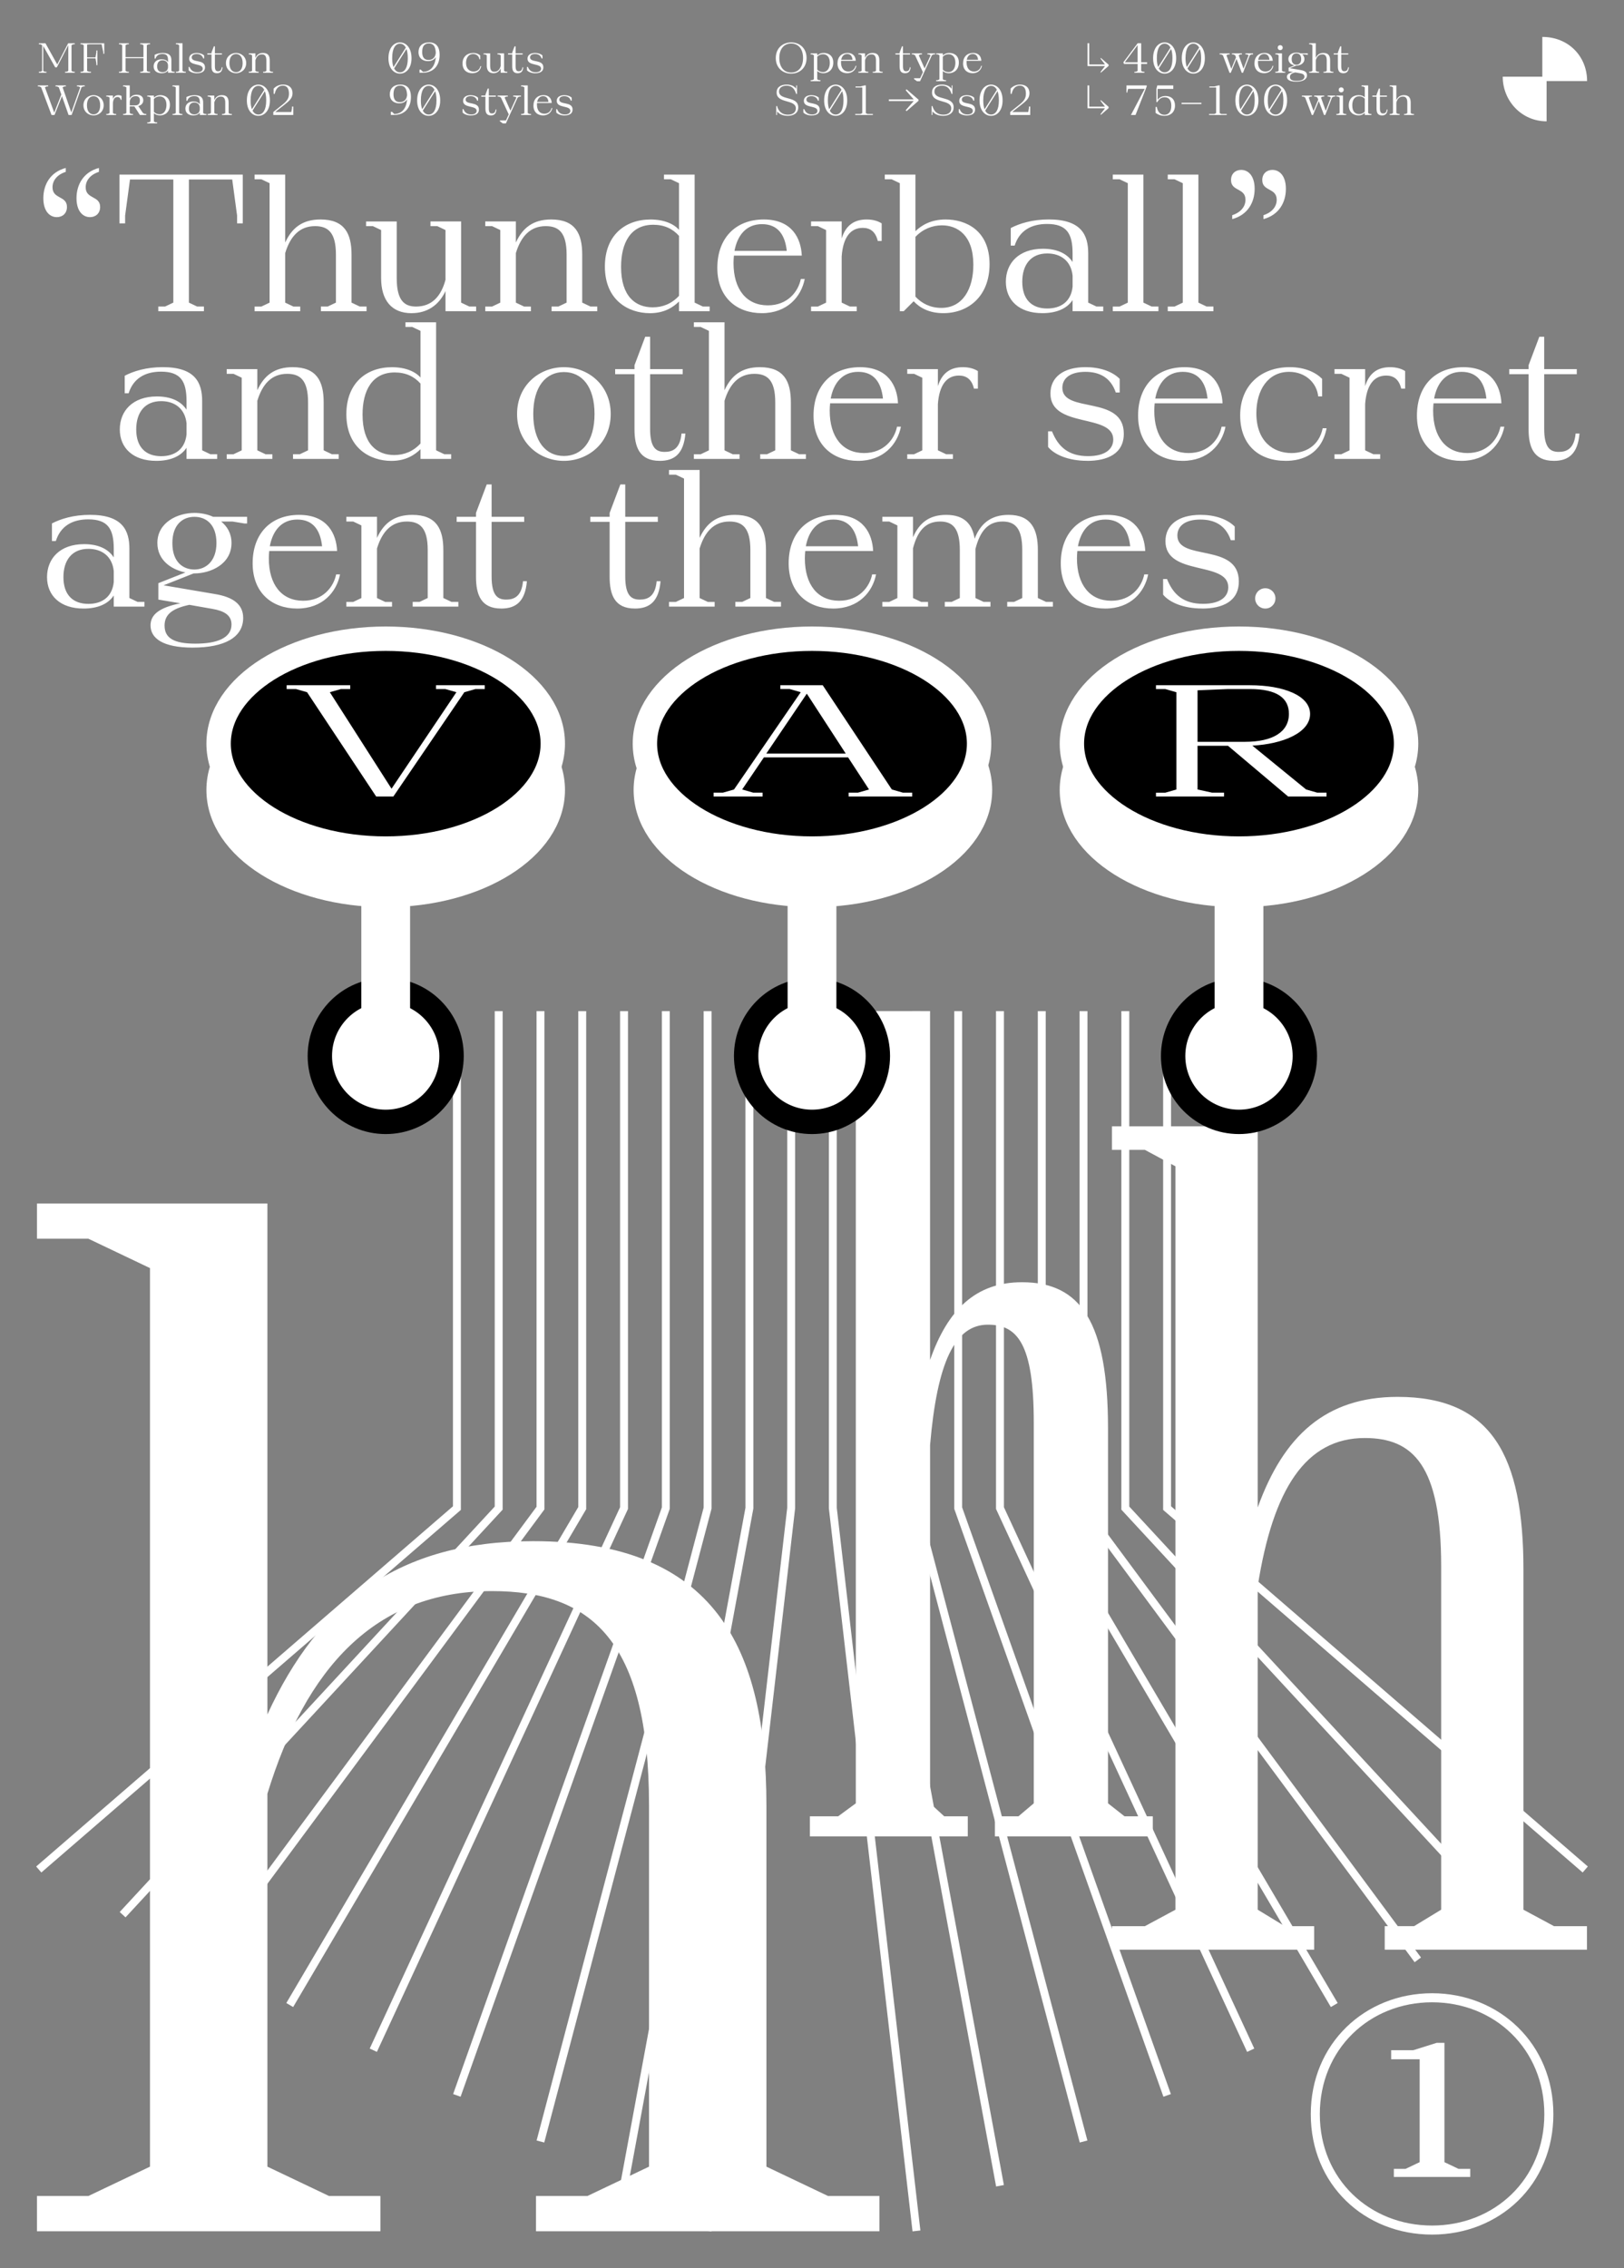 <?xml version="1.0" encoding="UTF-8"?>
<svg id="Calque_1" data-name="Calque 1" xmlns="http://www.w3.org/2000/svg" xmlns:xlink="http://www.w3.org/1999/xlink" viewBox="0 0 616 860">
  <rect x="0" y="0" width="616" height="860" fill="#808080" stroke="none"/>
  <defs>
    <style>
      .cls-1 {
        clip-path: url(#clippath);
      }

      .cls-2, .cls-3, .cls-4, .cls-5, .cls-6 {
        fill: none;
      }

      .cls-2, .cls-7, .cls-8 {
        stroke-width: 0px;
      }

      .cls-3, .cls-4 {
        stroke-miterlimit: 1;
        stroke-width: 9.25px;
      }

      .cls-3, .cls-5, .cls-6 {
        stroke: #fff;
      }

      .cls-4 {
        stroke: #000;
      }

      .cls-5 {
        stroke-width: 18.5px;
      }

      .cls-9 {
        clip-path: url(#clippath-1);
      }

      .cls-10 {
        clip-path: url(#clippath-3);
      }

      .cls-11 {
        clip-path: url(#clippath-2);
      }

      .cls-6 {
        stroke-width: 3px;
      }

      .cls-8 {
        fill: #fff;
      }
    </style>
    <clipPath id="clippath">
      <rect class="cls-2" width="616" height="860"/>
    </clipPath>
    <clipPath id="clippath-1">
      <rect class="cls-2" width="616" height="860"/>
    </clipPath>
    <clipPath id="clippath-2">
      <rect class="cls-2" width="616" height="860"/>
    </clipPath>
    <clipPath id="clippath-3">
      <rect class="cls-2" width="616" height="860"/>
    </clipPath>
  </defs>
  <g class="cls-1">
    <polyline class="cls-6" points="331.75 397.56 331.74 571.81 379.31 828.75"/>
    <polyline class="cls-6" points="284.25 397.56 284.26 571.81 236.69 828.75"/>
    <polyline class="cls-6" points="315.9 383.38 315.9 571.81 347.62 845.88"/>
    <polyline class="cls-6" points="300.1 383.38 300.1 571.81 268.38 845.88"/>
    <polyline class="cls-6" points="347.6 383.38 347.6 571.81 411.01 811.97"/>
    <polyline class="cls-6" points="268.4 383.38 268.4 571.81 204.99 811.97"/>
    <polyline class="cls-6" points="363.45 383.38 363.45 571.81 442.71 794.49"/>
    <polyline class="cls-6" points="252.55 383.38 252.55 571.81 173.29 794.49"/>
    <polyline class="cls-6" points="379.3 383.38 379.3 571.81 474.4 777.36"/>
    <polyline class="cls-6" points="236.7 383.38 236.7 571.81 141.6 777.36"/>
    <polyline class="cls-6" points="395.15 383.38 395.15 571.81 506.1 760.23"/>
    <polyline class="cls-6" points="220.85 383.38 220.85 571.81 109.9 760.23"/>
    <polyline class="cls-6" points="410.99 383.38 410.99 571.81 537.79 743.1"/>
    <polyline class="cls-6" points="205.01 383.38 205.01 571.81 78.21 743.1"/>
    <polyline class="cls-6" points="426.84 383.38 426.84 571.81 569.49 725.97"/>
    <polyline class="cls-6" points="189.16 383.38 189.16 571.81 46.51 725.97"/>
    <polyline class="cls-6" points="442.69 404.64 442.69 571.81 601.3 708.84"/>
    <polyline class="cls-6" points="173.31 404.64 173.31 571.81 14.7 708.84"/>
    <g class="cls-9">
      <path class="cls-8" d="M203.3,846h130.27v-13.36h-19.48l-23.38-11.13v-136.95c0-59.57-19.49-100.21-88.52-100.21-51.22,0-81.28,23.38-100.76,65.69v-193.73H14.02v13.36h19.49l23.38,11.14v340.7l-23.38,11.13H14.02v13.36h130.27v-13.36h-19.48l-23.38-11.13v-141.4c14.47-47.32,40.64-76.83,85.18-76.83,37.3,0,59.57,18.37,59.57,81.28v136.95l-23.38,11.13h-19.49v13.36Z"/>
      <path class="cls-8" d="M377.37,696.27h59.9v-7.6h-10.73l-6.26-4.92v-142.15c0-40.23-10.28-55.43-32.63-55.43-17.43,0-28.16,10.28-34.87,29.5v-132.31h-45.59v7.6h10.73l6.7,4.92v287.87l-6.7,4.92h-10.73v7.6h59.9v-7.6h-8.94l-5.36-4.92v-135.89c2.68-31.29,9.39-45.59,21.9-45.59,11.18,0,17.43,7.15,17.43,37.1v144.38l-5.81,4.92h-8.94v7.6Z"/>
      <path class="cls-8" d="M525.24,739.25h76.71v-8.92h-12.49l-11.6-6.24v-128.89c0-43.26-12.04-65.56-47.72-65.56-27.21,0-43.26,14.72-53.07,41.92v-144.5h-55.3v8.92h12.49l11.6,6.24v281.87l-11.6,6.24h-12.49v8.92h76.71v-8.92h-11.15l-10.26-6.24v-122.65c5.8-37.02,18.29-56.2,40.59-56.2,18.29,0,28.99,10.26,28.99,48.61v130.23l-10.26,6.24h-11.15v8.92Z"/>
      <path class="cls-8" d="M103.66,43.6h7.58v-3.2h-.48v.64l-.27,1.44h-6.11l3.38-2.66c2.1-1.65,3.2-2.61,3.2-4.5,0-2.02-1.33-3.25-3.54-3.25-1.74,0-2.9.78-3.62,1.52v2h.4c.38-1.87,1.41-3.12,3.09-3.12s2.32,1.25,2.32,3.02c0,1.47-.45,2.59-2.32,4.08l-3.63,2.9v1.12ZM95.79,41.95l4.67-7.38c.34.86.51,2.02.51,3.42v.16c0,3.46-1.17,5.28-2.96,5.28-.94,0-1.71-.51-2.22-1.49M95.06,38.16v-.16c0-3.57,1.17-5.44,2.96-5.44.93,0,1.7.51,2.21,1.49l-4.67,7.39c-.32-.85-.5-1.94-.5-3.28M98.01,43.92c2.5,0,4.37-2.27,4.37-5.76v-.16c0-3.6-1.87-5.92-4.37-5.92s-4.37,2.32-4.37,5.92v.16c0,3.49,1.87,5.76,4.37,5.76M84.21,43.6h3.74v-.38h-.56l-.67-.32v-3.94c0-1.71-.56-2.88-2.54-2.88-1.47,0-2.34.67-2.9,1.89v-1.73h-2.51v.38h.56l.67.32v5.95l-.67.32h-.56v.38h3.74v-.38h-.56l-.67-.32v-4.06c.42-1.36,1.17-2.21,2.45-2.21,1.07,0,1.71.53,1.71,2.34v3.94l-.67.32h-.56v.38ZM71.65,41.18c0-1.38.69-2.32,2.05-2.32,1.09,0,1.95.59,2.08,1.82v.9c-.13,1.25-.99,1.79-2.08,1.79-1.26,0-2.05-.74-2.05-2.19M75.78,43.6h2.51v-.38h-.56l-.67-.32v-4.03c0-1.47-.53-2.78-3.23-2.78-1.36,0-2.42.34-3.12.7v1.44h.32c.38-1.22,1.34-1.78,2.66-1.78,1.62,0,2.1.78,2.1,2.42v.7c-.46-.72-1.31-1.09-2.43-1.09-1.98,0-3.04,1.18-3.04,2.7s1.09,2.58,2.99,2.58c1.15,0,2.02-.37,2.48-1.07v.91ZM65.44,43.6h3.74v-.38h-.56l-.67-.32v-10.5h-2.51v.38h.56l.67.32v9.79l-.67.32h-.56v.38ZM58.37,42.4v-4.9c.62-.66,1.41-.94,2.18-.94,1.26,0,2.59.8,2.59,3.23,0,1.97-.88,3.54-2.64,3.54-.9,0-1.62-.37-2.13-.93M60.67,43.76c2.05,0,3.78-1.41,3.78-4.02,0-2.78-1.95-3.66-3.6-3.66-1.22,0-1.98.48-2.48.96v-.8h-2.51v.38h.56l.67.32v9.15l-.67.32h-.56v.38h3.74v-.38h-.56l-.67-.32v-3.17c.43.42,1.18.83,2.3.83M49.22,39.95v-1.38c.13-1.5,1.09-2.11,2.27-2.11.94,0,1.58.4,1.58,1.65,0,1.84-1.39,1.84-1.76,1.84h-2.1ZM46.7,43.6h3.74v-.38h-.56l-.67-.32v-2.56h1.76l2.1,3.26h2.42v-.38h-.56l-.67-.32-1.81-2.69c1.07-.27,1.9-.98,1.9-2.21,0-1.36-1.02-2.08-2.5-2.08-1.2,0-2.16.46-2.64,1.44v-4.96h-2.51v.38h.56l.67.32v9.79l-.67.32h-.56v.38ZM40.32,43.6h3.74v-.38h-.56l-.67-.32v-3.79c.11-1.54.7-2.34,1.73-2.34.58,0,1.04.27,1.23,1.07h.32v-1.44c-.27-.18-.67-.32-1.23-.32-1.02,0-1.71.48-2.05,1.55v-1.39h-2.51v.38h.56l.67.32v5.95l-.67.32h-.56v.38ZM32.98,39.92c0-2.24,1.02-3.44,2.51-3.44s2.51,1.2,2.51,3.44-1.02,3.44-2.51,3.44-2.51-1.2-2.51-3.44M35.49,43.76c2,0,3.84-1.47,3.84-3.84s-1.84-3.84-3.84-3.84-3.84,1.47-3.84,3.84,1.84,3.84,3.84,3.84M26.02,43.6h1.14l3.74-10.5.67-.32h.56v-.38h-2.93v.38h.56l.67.32-3.39,9.52-3.3-9.52.67-.32h.56v-.38h-3.89v.38h.56l.67.32.96,2.74-2.69,6.88-3.54-9.62.67-.32h.56v-.38h-3.9v.38h.56l.67.32,3.94,10.5h1.14l2.82-7.15,2.51,7.15Z"/>
      <path class="cls-8" d="M99.81,27.6h3.74v-.38h-.56l-.67-.32v-3.94c0-1.71-.56-2.88-2.54-2.88-1.47,0-2.34.67-2.9,1.89v-1.73h-2.51v.38h.56l.67.32v5.95l-.67.32h-.56v.38h3.74v-.38h-.56l-.67-.32v-4.06c.42-1.36,1.17-2.21,2.45-2.21,1.07,0,1.71.53,1.71,2.34v3.94l-.67.32h-.56v.38ZM87.02,23.92c0-2.24,1.02-3.44,2.51-3.44s2.51,1.2,2.51,3.44-1.02,3.44-2.51,3.44-2.51-1.2-2.51-3.44M89.54,27.76c2,0,3.84-1.47,3.84-3.84s-1.84-3.84-3.84-3.84-3.84,1.47-3.84,3.84,1.84,3.84,3.84,3.84M82.3,27.76c1.23,0,1.97-.59,2.11-2.24h-.32c-.11,1.26-.75,1.5-1.38,1.5-.69,0-1.2-.3-1.2-1.9v-4.46h2.67v-.42h-2.67v-2.66h-.4l-.88,2.34v.32h-1.58v.42h1.58v4.5c0,1.44.38,2.61,2.06,2.61M74.75,27.76c1.65,0,3.01-.58,3.01-2.22,0-3.2-5.04-1.63-5.04-3.76,0-.82.69-1.31,1.89-1.31,1.12,0,2.06.43,2.5,1.7h.32v-1.12c-.62-.62-1.65-.96-2.8-.96-1.81,0-2.88.82-2.88,2.16,0,2.9,5.15,1.6,5.15,3.78,0,.77-.64,1.36-2.06,1.36-1.6,0-2.45-.75-2.96-2.03h-.32v1.28c.51.62,1.65,1.14,3.2,1.14M66.72,27.6h3.74v-.38h-.56l-.67-.32v-10.5h-2.51v.38h.56l.67.32v9.79l-.67.32h-.56v.38ZM59.6,25.18c0-1.38.69-2.32,2.05-2.32,1.09,0,1.95.59,2.08,1.82v.9c-.13,1.25-.99,1.79-2.08,1.79-1.26,0-2.05-.74-2.05-2.19M63.73,27.6h2.51v-.38h-.56l-.67-.32v-4.03c0-1.47-.53-2.78-3.23-2.78-1.36,0-2.42.34-3.12.7v1.44h.32c.38-1.22,1.34-1.78,2.66-1.78,1.62,0,2.1.78,2.1,2.42v.7c-.46-.72-1.31-1.09-2.43-1.09-1.98,0-3.04,1.18-3.04,2.7s1.09,2.58,2.99,2.58c1.15,0,2.02-.37,2.48-1.07v.91ZM45.12,27.6h3.74v-.38h-.56l-.67-.32v-4.85h6.78v4.85l-.67.32h-.56v.38h3.74v-.38h-.56l-.67-.32v-9.79l.67-.32h.56v-.38h-3.74v.38h.56l.67.32v4.54h-6.78v-4.54l.67-.32h.56v-.38h-3.74v.38h.56l.67.32v9.79l-.67.32h-.56v.38ZM30.53,27.6h3.98v-.38h-.67l-.8-.32v-4.77h3.18l.34,1.92v.66h.38v-5.57h-.38v.66l-.34,1.94h-3.18v-4.85l1.01-.1h4.5l.61,2.94v.66h.38v-3.98h-9.01v.38h.56l.67.32v9.79l-.67.32h-.56v.38ZM14.72,27.6h2.9v-.38h-.56l-.67-.32v-9.49l4.54,8.11h.64l4.34-8.4v9.78l-.67.32h-.56v.38h3.68v-.38h-.56l-.67-.32v-9.79l.67-.32h.56v-.38h-2.51l-4.14,8.02-4.46-8.02h-2.51v.38h.56l.67.32v9.79l-.67.32h-.56v.38Z"/>
      <path class="cls-8" d="M532.58,43.6h3.74v-.38h-.56l-.67-.32v-3.94c0-1.71-.56-2.88-2.54-2.88-1.47,0-2.34.67-2.9,1.89v-5.57h-2.51v.38h.56l.67.32v9.79l-.67.32h-.56v.38h3.74v-.38h-.56l-.67-.32v-4.06c.42-1.36,1.17-2.21,2.45-2.21,1.07,0,1.71.53,1.71,2.34v3.94l-.67.32h-.56v.38ZM524.21,43.76c1.23,0,1.97-.59,2.11-2.24h-.32c-.11,1.26-.75,1.5-1.38,1.5-.69,0-1.2-.3-1.2-1.9v-4.46h2.67v-.42h-2.67v-2.66h-.4l-.88,2.34v.32h-1.58v.42h1.58v4.5c0,1.44.38,2.61,2.06,2.61M512.93,39.97c0-1.95.77-3.46,2.64-3.46.91,0,1.6.34,2.11.91v4.91c-.61.66-1.34.94-2.16.94-1.41,0-2.59-.9-2.59-3.31M517.68,43.6h2.51v-.38h-.56l-.67-.32v-10.5h-2.51v.38h.56l.67.32v3.82c-.4-.46-1.2-.85-2.34-.85-2.11,0-3.74,1.31-3.74,3.86,0,2.75,1.92,3.82,3.7,3.82,1.17,0,1.9-.48,2.38-.96v.8ZM507.8,34.06c0,.62.48.96.94.96s.94-.34.94-.96-.48-.94-.94-.94-.94.3-.94.94M506.9,43.6h3.74v-.38h-.56l-.67-.32v-6.66h-2.51v.38h.56l.67.32v5.95l-.67.32h-.56v.38ZM502.23,43.6h.45l2.59-6.66.67-.32h.56v-.38h-2.91v.38h.56l.67.32-1.95,5.1-1.82-5.1.67-.32h.56v-.38h-3.81v.38h.56l.67.32.32.82-1.78,4.34-1.84-5.15.67-.32h.56v-.38h-3.81v.38h.56l.67.32,2.53,6.66h.45l2.19-5.28,2,5.28ZM481.62,41.95l4.67-7.38c.34.86.51,2.02.51,3.42v.16c0,3.46-1.17,5.28-2.96,5.28-.94,0-1.71-.51-2.22-1.49M480.88,38.16v-.16c0-3.57,1.17-5.44,2.96-5.44.93,0,1.7.51,2.21,1.49l-4.67,7.39c-.32-.85-.5-1.94-.5-3.28M483.84,43.92c2.5,0,4.37-2.27,4.37-5.76v-.16c0-3.6-1.87-5.92-4.37-5.92s-4.37,2.32-4.37,5.92v.16c0,3.49,1.87,5.76,4.37,5.76M470.74,41.95l4.67-7.38c.34.86.51,2.02.51,3.42v.16c0,3.46-1.17,5.28-2.96,5.28-.94,0-1.71-.51-2.22-1.49M470,38.16v-.16c0-3.57,1.17-5.44,2.96-5.44.93,0,1.7.51,2.21,1.49l-4.67,7.39c-.32-.85-.5-1.94-.5-3.28M472.96,43.92c2.5,0,4.37-2.27,4.37-5.76v-.16c0-3.6-1.87-5.92-4.37-5.92s-4.37,2.32-4.37,5.92v.16c0,3.49,1.87,5.76,4.37,5.76M458.61,43.6h6.69v-.38h-2l-.67-.32v-10.5h-.54l-1.44.38h-1.92v.38h2.56v9.73l-.67.32h-2v.38ZM448.18,39.46h7.52v-.48h-7.52v.48ZM441.67,43.92c2.4,0,4.02-1.46,4.02-3.9,0-2.32-1.44-3.62-3.58-3.62-1.39,0-2.35.56-3.01,1.44v-4.13h5.94v-1.31h-6.08l-.32,1.28v5.04h.34c.62-1.12,1.47-1.84,2.78-1.84,1.52,0,2.53.98,2.53,3.22s-1.01,3.44-2.62,3.44c-1.42,0-2.58-1.04-2.86-2.98h-.5v2.22c.61.5,1.78,1.14,3.38,1.14M428.98,43.6h1.74l4.24-10.8v-.4h-7.68v2.69h.35v-.38l.27-1.02h6.3l-5.23,9.92ZM417.59,37.97l-.19.19,1.73,2.29h-5.98v-8.05h-.64v8.66h6.62l-1.73,2.29.19.19,2.91-2.54v-.48l-2.91-2.54Z"/>
      <path class="cls-8" d="M509.54,27.76c1.23,0,1.97-.59,2.11-2.24h-.32c-.11,1.26-.75,1.5-1.38,1.5-.69,0-1.2-.3-1.2-1.9v-4.46h2.67v-.42h-2.67v-2.66h-.4l-.88,2.34v.32h-1.58v.42h1.58v4.5c0,1.44.38,2.61,2.06,2.61M502.02,27.6h3.74v-.38h-.56l-.67-.32v-3.94c0-1.71-.56-2.88-2.54-2.88-1.47,0-2.34.67-2.9,1.89v-5.57h-2.51v.38h.56l.67.32v9.79l-.67.32h-.56v.38h3.74v-.38h-.56l-.67-.32v-4.06c.42-1.36,1.17-2.21,2.45-2.21,1.07,0,1.71.53,1.71,2.34v3.94l-.67.32h-.56v.38ZM489.94,22.4c0-1.52.85-2.16,1.81-2.16s1.81.62,1.81,2.14-.9,2.18-1.81,2.18-1.81-.59-1.81-2.16M489.3,29.17c0-.85.51-1.39,2.03-1.71l1.82.32c.96.16,1.63.48,1.63,1.3,0,1.1-1.18,1.57-2.96,1.57s-2.53-.46-2.53-1.47M491.62,30.96c2.59,0,4.13-.83,4.13-2.43,0-1.14-.86-1.71-2.29-1.95l-4.24-.72,2.46-.98h.06c1.3,0,3.04-.74,3.04-2.5,0-.78-.35-1.36-.85-1.76h.93l.98.16h.22v-.54h-2.78c-.48-.22-1.04-.32-1.54-.32-1.38,0-3.04.77-3.04,2.46,0,1.42,1.17,2.19,2.3,2.42l-2.22.88v1.34l1.81.3c-1.76.35-2.45.94-2.45,1.81,0,1.06.99,1.82,3.47,1.82M484.66,18.06c0,.62.48.96.94.96s.94-.34.94-.96-.48-.94-.94-.94-.94.3-.94.94M483.76,27.6h3.74v-.38h-.56l-.67-.32v-6.66h-2.51v.38h.56l.67.32v5.95l-.67.32h-.56v.38ZM477.24,22.66c.24-1.3.98-2.19,2.26-2.19s1.89.85,2.03,2.19h-4.29ZM479.48,27.76c2.08,0,3.23-1.34,3.52-2.8h-.32c-.21,1.02-1.07,2.16-2.7,2.16-1.76,0-2.82-1.31-2.82-3.47,0-.21.02-.42.03-.61h5.57c-.06-1.41-.8-2.96-3.12-2.96s-3.81,1.54-3.81,3.97,1.6,3.71,3.65,3.71M471.03,27.6h.45l2.59-6.66.67-.32h.56v-.38h-2.91v.38h.56l.67.32-1.95,5.1-1.82-5.1.67-.32h.56v-.38h-3.81v.38h.56l.67.32.32.82-1.78,4.34-1.84-5.15.67-.32h.56v-.38h-3.81v.38h.56l.67.32,2.53,6.66h.45l2.19-5.28,2,5.28ZM450.42,25.95l4.67-7.38c.34.86.51,2.02.51,3.42v.16c0,3.46-1.17,5.28-2.96,5.28-.94,0-1.71-.51-2.22-1.49M449.68,22.16v-.16c0-3.57,1.17-5.44,2.96-5.44.93,0,1.7.51,2.21,1.49l-4.67,7.39c-.32-.85-.5-1.94-.5-3.28M452.64,27.92c2.5,0,4.37-2.27,4.37-5.76v-.16c0-3.6-1.87-5.92-4.37-5.92s-4.37,2.32-4.37,5.92v.16c0,3.49,1.87,5.76,4.37,5.76M439.54,25.95l4.67-7.38c.34.86.51,2.02.51,3.42v.16c0,3.46-1.17,5.28-2.96,5.28-.94,0-1.71-.51-2.22-1.49M438.8,22.16v-.16c0-3.57,1.17-5.44,2.96-5.44.93,0,1.7.51,2.21,1.49l-4.67,7.39c-.32-.85-.5-1.94-.5-3.28M441.76,27.92c2.5,0,4.37-2.27,4.37-5.76v-.16c0-3.6-1.87-5.92-4.37-5.92s-4.37,2.32-4.37,5.92v.16c0,3.49,1.87,5.76,4.37,5.76M426.66,23.6l4.85-6.5v6.5h-4.85ZM430.28,27.6h3.81v-.38h-.56l-.67-.32v-2.66h2.24v-.64h-2.24v-7.2h-1.34l-5.41,7.2.21.64h5.2v2.66l-.67.32h-.56v.38ZM417.59,21.97l-.19.19,1.73,2.29h-5.98v-8.05h-.64v8.66h6.62l-1.73,2.29.19.19,2.91-2.54v-.48l-2.91-2.54Z"/>
      <path class="cls-8" d="M214.18,43.76c1.65,0,3.01-.58,3.01-2.22,0-3.2-5.04-1.63-5.04-3.76,0-.82.69-1.31,1.89-1.31,1.12,0,2.06.43,2.5,1.7h.32v-1.12c-.62-.62-1.65-.96-2.8-.96-1.81,0-2.88.82-2.88,2.16,0,2.9,5.15,1.6,5.15,3.78,0,.77-.64,1.36-2.06,1.36-1.6,0-2.45-.75-2.96-2.03h-.32v1.28c.51.62,1.65,1.14,3.2,1.14M203.75,38.66c.24-1.3.98-2.19,2.26-2.19s1.89.85,2.03,2.19h-4.29ZM205.99,43.76c2.08,0,3.23-1.34,3.52-2.8h-.32c-.21,1.02-1.07,2.16-2.7,2.16-1.76,0-2.82-1.31-2.82-3.47,0-.21.02-.42.03-.61h5.57c-.06-1.41-.8-2.96-3.12-2.96s-3.81,1.54-3.81,3.97,1.6,3.71,3.65,3.71M197.67,43.6h3.74v-.38h-.56l-.67-.32v-10.5h-2.51v.38h.56l.67.32v9.79l-.67.32h-.56v.38ZM190.73,46.8h1.15l4.5-9.86.67-.32h.56v-.38h-2.94v.38h.56l.67.32-2.29,5.01-2.22-5.01.67-.32h.56v-.38h-3.87v.38h.56l.67.32,2.99,6.43-1.06,2.3h-2.3v.32l1.12.8ZM186.2,43.76c1.23,0,1.97-.59,2.11-2.24h-.32c-.11,1.26-.75,1.5-1.38,1.5-.69,0-1.2-.3-1.2-1.9v-4.46h2.67v-.42h-2.67v-2.66h-.4l-.88,2.34v.32h-1.58v.42h1.58v4.5c0,1.44.38,2.61,2.06,2.61M178.65,43.76c1.65,0,3.01-.58,3.01-2.22,0-3.2-5.04-1.63-5.04-3.76,0-.82.69-1.31,1.89-1.31,1.12,0,2.06.43,2.5,1.7h.32v-1.12c-.62-.62-1.65-.96-2.8-.96-1.81,0-2.88.82-2.88,2.16,0,2.9,5.15,1.6,5.15,3.78,0,.77-.64,1.36-2.06,1.36-1.6,0-2.45-.75-2.96-2.03h-.32v1.28c.51.62,1.65,1.14,3.2,1.14M160.38,41.95l4.67-7.38c.34.86.51,2.02.51,3.42v.16c0,3.46-1.17,5.28-2.96,5.28-.94,0-1.71-.51-2.22-1.49M159.64,38.16v-.16c0-3.57,1.17-5.44,2.96-5.44.93,0,1.7.51,2.21,1.49l-4.67,7.39c-.32-.85-.5-1.94-.5-3.28M162.6,43.92c2.5,0,4.37-2.27,4.37-5.76v-.16c0-3.6-1.87-5.92-4.37-5.92s-4.37,2.32-4.37,5.92v.16c0,3.49,1.87,5.76,4.37,5.76M149.26,35.65c0-1.7.56-3.18,2.54-3.18,1.68,0,2.51,1.1,2.62,3.54-.13,1.78-1.23,2.72-2.75,2.72-1.78,0-2.42-1.25-2.42-3.07M151.84,32.08c-2.53,0-3.98,1.47-3.98,3.66,0,2.3,1.58,3.44,3.58,3.44,1.49,0,2.46-.64,2.98-1.54-.32,4.06-2.48,5.58-4.88,5.58l-.83-.82h-.46v1.18h1.22c4.08,0,6.4-2.7,6.4-6.78,0-3.42-1.63-4.74-4.02-4.74"/>
      <path class="cls-8" d="M203.09,27.76c1.65,0,3.01-.58,3.01-2.22,0-3.2-5.04-1.63-5.04-3.76,0-.82.69-1.31,1.89-1.31,1.12,0,2.06.43,2.5,1.7h.32v-1.12c-.62-.62-1.65-.96-2.8-.96-1.81,0-2.88.82-2.88,2.16,0,2.9,5.15,1.6,5.15,3.78,0,.77-.64,1.36-2.06,1.36-1.6,0-2.45-.75-2.96-2.03h-.32v1.28c.51.62,1.65,1.14,3.2,1.14M196.36,27.76c1.23,0,1.97-.59,2.11-2.24h-.32c-.11,1.26-.75,1.5-1.38,1.5-.69,0-1.2-.3-1.2-1.9v-4.46h2.67v-.42h-2.67v-2.66h-.4l-.88,2.34v.32h-1.58v.42h1.58v4.5c0,1.44.38,2.61,2.06,2.61M187.14,27.76c1.26,0,2.22-.62,2.78-1.81v1.65h2.51v-.38h-.56l-.67-.32v-6.66h-2.51v.38h.56l.67.32v4.08c-.37,1.38-1.14,2.19-2.42,2.19-.96,0-1.58-.5-1.58-2.34v-4.64h-2.51v.38h.56l.67.32v3.94c0,1.82.86,2.88,2.5,2.88M179.17,27.76c1.41,0,2.94-.58,3.36-2.67h-.32c-.3,1.47-1.44,2.03-2.56,2.03-1.47,0-2.88-.94-2.88-3.26,0-1.89.94-3.39,2.69-3.39,1.34,0,2.27.91,2.38,2.02h.32v-1.44c-.48-.5-1.38-.96-2.66-.96-2.38,0-4.06,1.52-4.06,3.95s1.54,3.73,3.73,3.73M160.14,19.65c0-1.7.56-3.18,2.54-3.18,1.68,0,2.51,1.1,2.62,3.54-.13,1.78-1.23,2.72-2.75,2.72-1.78,0-2.42-1.25-2.42-3.07M162.72,16.08c-2.53,0-3.98,1.47-3.98,3.66,0,2.3,1.58,3.44,3.58,3.44,1.49,0,2.46-.64,2.98-1.54-.32,4.06-2.48,5.58-4.88,5.58l-.83-.82h-.46v1.18h1.22c4.08,0,6.4-2.7,6.4-6.78,0-3.42-1.63-4.74-4.02-4.74M149.5,25.95l4.67-7.38c.34.86.51,2.02.51,3.42v.16c0,3.46-1.17,5.28-2.96,5.28-.94,0-1.71-.51-2.22-1.49M148.76,22.16v-.16c0-3.57,1.17-5.44,2.96-5.44.93,0,1.7.51,2.21,1.49l-4.67,7.39c-.32-.85-.5-1.94-.5-3.28M151.72,27.92c2.5,0,4.37-2.27,4.37-5.76v-.16c0-3.6-1.87-5.92-4.37-5.92s-4.37,2.32-4.37,5.92v.16c0,3.49,1.87,5.76,4.37,5.76"/>
      <path class="cls-8" d="M383.19,43.6h7.58v-3.2h-.48v.64l-.27,1.44h-6.11l3.38-2.66c2.1-1.65,3.2-2.61,3.2-4.5,0-2.02-1.33-3.25-3.54-3.25-1.74,0-2.9.78-3.62,1.52v2h.4c.38-1.87,1.41-3.12,3.09-3.12s2.32,1.25,2.32,3.02c0,1.47-.45,2.59-2.32,4.08l-3.63,2.9v1.12ZM373.7,41.95l4.67-7.38c.34.86.51,2.02.51,3.42v.16c0,3.46-1.17,5.28-2.96,5.28-.94,0-1.71-.51-2.22-1.49M372.96,38.16v-.16c0-3.57,1.17-5.44,2.96-5.44.93,0,1.7.51,2.21,1.49l-4.67,7.39c-.32-.85-.5-1.94-.5-3.28M375.92,43.92c2.5,0,4.37-2.27,4.37-5.76v-.16c0-3.6-1.87-5.92-4.37-5.92s-4.37,2.32-4.37,5.92v.16c0,3.49,1.87,5.76,4.37,5.76M366.85,43.76c1.65,0,3.01-.58,3.01-2.22,0-3.2-5.04-1.63-5.04-3.76,0-.82.69-1.31,1.89-1.31,1.12,0,2.06.43,2.5,1.7h.32v-1.12c-.62-.62-1.65-.96-2.8-.96-1.81,0-2.88.82-2.88,2.16,0,2.9,5.15,1.6,5.15,3.78,0,.77-.64,1.36-2.06,1.36-1.6,0-2.45-.75-2.96-2.03h-.32v1.28c.51.62,1.65,1.14,3.2,1.14M357.71,43.92c2.22,0,4.02-1.01,4.02-3.22,0-4.46-7.3-2.48-7.3-6.02,0-1.39,1.18-2.19,2.86-2.19s2.94.8,3.65,3.12h.32v-3.22h-.3l-.02,1.28c-.72-1.04-1.97-1.6-3.63-1.6-2.26,0-3.79,1.01-3.79,2.99,0,4.34,7.3,2.46,7.3,6.06,0,1.3-.96,2.37-3.02,2.37s-3.54-1.1-4.11-3.28h-.32v3.38h.3l.02-1.41c.78,1.15,2.35,1.73,4.03,1.73M343.54,34.22l3.04,3.47h-9.42v.64h9.42l-3.04,3.47.32.35,4.54-3.92v-.45l-4.54-3.92-.32.35ZM324.39,43.6h6.69v-.38h-2l-.67-.32v-10.5h-.54l-1.44.38h-1.92v.38h2.56v9.73l-.67.32h-2v.38ZM314.76,41.95l4.67-7.38c.34.86.51,2.02.51,3.42v.16c0,3.46-1.17,5.28-2.96,5.28-.94,0-1.71-.51-2.22-1.49M314.02,38.16v-.16c0-3.57,1.17-5.44,2.96-5.44.93,0,1.7.51,2.21,1.49l-4.67,7.39c-.32-.85-.5-1.94-.5-3.28M316.98,43.92c2.5,0,4.37-2.27,4.37-5.76v-.16c0-3.6-1.87-5.92-4.37-5.92s-4.37,2.32-4.37,5.92v.16c0,3.49,1.87,5.76,4.37,5.76M307.91,43.76c1.65,0,3.01-.58,3.01-2.22,0-3.2-5.04-1.63-5.04-3.76,0-.82.69-1.31,1.89-1.31,1.12,0,2.06.43,2.5,1.7h.32v-1.12c-.62-.62-1.65-.96-2.8-.96-1.81,0-2.88.82-2.88,2.16,0,2.9,5.15,1.6,5.15,3.78,0,.77-.64,1.36-2.06,1.36-1.6,0-2.45-.75-2.96-2.03h-.32v1.28c.51.62,1.65,1.14,3.2,1.14M298.77,43.92c2.22,0,4.02-1.01,4.02-3.22,0-4.46-7.3-2.48-7.3-6.02,0-1.39,1.18-2.19,2.86-2.19s2.94.8,3.65,3.12h.32v-3.22h-.3l-.02,1.28c-.72-1.04-1.97-1.6-3.63-1.6-2.26,0-3.79,1.01-3.79,2.99,0,4.34,7.3,2.46,7.3,6.06,0,1.3-.96,2.37-3.02,2.37s-3.54-1.1-4.11-3.28h-.32v3.38h.3l.02-1.41c.78,1.15,2.35,1.73,4.03,1.73"/>
      <path class="cls-8" d="M366.71,22.66c.24-1.3.98-2.19,2.26-2.19s1.89.85,2.03,2.19h-4.29ZM368.95,27.76c2.08,0,3.23-1.34,3.52-2.8h-.32c-.21,1.02-1.07,2.16-2.7,2.16-1.76,0-2.82-1.31-2.82-3.47,0-.21.02-.42.03-.61h5.57c-.06-1.41-.8-2.96-3.12-2.96s-3.81,1.54-3.81,3.97,1.6,3.71,3.65,3.71M357.62,26.4v-4.9c.62-.66,1.41-.94,2.18-.94,1.26,0,2.59.8,2.59,3.23,0,1.97-.88,3.54-2.64,3.54-.9,0-1.62-.37-2.13-.93M359.92,27.76c2.05,0,3.78-1.41,3.78-4.02,0-2.78-1.95-3.66-3.6-3.66-1.22,0-1.98.48-2.48.96v-.8h-2.51v.38h.56l.67.32v9.15l-.67.32h-.56v.38h3.74v-.38h-.56l-.67-.32v-3.17c.43.42,1.18.83,2.3.83M347.83,30.8h1.15l4.5-9.86.67-.32h.56v-.38h-2.94v.38h.56l.67.32-2.29,5.01-2.22-5.01.67-.32h.56v-.38h-3.87v.38h.56l.67.32,2.99,6.43-1.06,2.3h-2.3v.32l1.12.8ZM343.3,27.76c1.23,0,1.97-.59,2.11-2.24h-.32c-.11,1.26-.75,1.5-1.38,1.5-.69,0-1.2-.3-1.2-1.9v-4.46h2.67v-.42h-2.67v-2.66h-.4l-.88,2.34v.32h-1.58v.42h1.58v4.5c0,1.44.38,2.61,2.06,2.61M331.04,27.6h3.74v-.38h-.56l-.67-.32v-3.94c0-1.71-.56-2.88-2.54-2.88-1.47,0-2.34.67-2.9,1.89v-1.73h-2.51v.38h.56l.67.32v5.95l-.67.32h-.56v.38h3.74v-.38h-.56l-.67-.32v-4.06c.42-1.36,1.17-2.21,2.45-2.21,1.07,0,1.71.53,1.71,2.34v3.94l-.67.32h-.56v.38ZM319.08,22.66c.24-1.3.98-2.19,2.26-2.19s1.89.85,2.03,2.19h-4.29ZM321.32,27.76c2.08,0,3.23-1.34,3.52-2.8h-.32c-.21,1.02-1.07,2.16-2.7,2.16-1.76,0-2.82-1.31-2.82-3.47,0-.21.02-.42.03-.61h5.57c-.06-1.41-.8-2.96-3.12-2.96s-3.81,1.54-3.81,3.97,1.6,3.71,3.65,3.71M309.99,26.4v-4.9c.62-.66,1.41-.94,2.18-.94,1.26,0,2.59.8,2.59,3.23,0,1.97-.88,3.54-2.64,3.54-.9,0-1.62-.37-2.13-.93M312.29,27.76c2.05,0,3.78-1.41,3.78-4.02,0-2.78-1.95-3.66-3.6-3.66-1.22,0-1.98.48-2.48.96v-.8h-2.51v.38h.56l.67.32v9.15l-.67.32h-.56v.38h3.74v-.38h-.56l-.67-.32v-3.17c.43.42,1.18.83,2.3.83M295.6,22c0-3.36,1.7-5.5,4.5-5.5s4.51,2.14,4.51,5.5-1.7,5.5-4.51,5.5-4.5-2.14-4.5-5.5M300.1,27.92c3.23,0,5.84-2.22,5.84-5.92s-2.61-5.92-5.84-5.92-5.84,2.22-5.84,5.92,2.62,5.92,5.84,5.92"/>
      <path class="cls-8" d="M586.64,30.73h15.36c0-9.35-7.05-16.73-16.98-16.73v15.07h-15.02c0,9.15,7.14,16.93,16.64,16.93v-15.27Z"/>
      <path class="cls-8" d="M479.94,230.74c2.15,0,3.85-1.7,3.85-3.85s-1.7-3.85-3.85-3.85-3.85,1.7-3.85,3.85,1.7,3.85,3.85,3.85M455.99,230.74c7.62,0,13.91-2.66,13.91-10.29,0-14.8-23.31-7.55-23.31-17.39,0-3.77,3.18-6.07,8.73-6.07,5.18,0,9.55,2,11.54,7.84h1.48v-5.18c-2.89-2.89-7.62-4.44-12.95-4.44-8.36,0-13.32,3.77-13.32,9.99,0,13.39,23.83,7.4,23.83,17.46,0,3.55-2.96,6.29-9.55,6.29-7.4,0-11.32-3.48-13.69-9.4h-1.48v5.92c2.37,2.89,7.62,5.25,14.8,5.25M408.87,207.13c1.11-5.99,4.51-10.14,10.43-10.14s8.73,3.92,9.4,10.14h-19.83ZM419.23,230.74c9.62,0,14.95-6.22,16.28-12.95h-1.48c-.96,4.74-4.96,9.99-12.51,9.99-8.14,0-13.02-6.07-13.02-16.06,0-.96.07-1.92.15-2.81h25.75c-.3-6.51-3.7-13.69-14.43-13.69s-17.61,7.1-17.61,18.35,7.4,17.17,16.87,17.17M382.05,230h17.32v-1.78h-2.59l-3.11-1.48v-18.2c0-7.84-2.52-13.32-11.1-13.32-6.66,0-10.66,3.26-12.88,9.03-.89-5.48-3.85-9.03-10.8-9.03-6.44,0-10.21,3.03-12.58,8.51v-7.77h-11.62v1.78h2.59l3.11,1.48v27.53l-3.11,1.48h-2.59v1.78h17.32v-1.78h-2.59l-3.11-1.48v-18.87c1.7-6.44,4.66-10.14,10.29-10.14,4.66,0,7.47,2.44,7.47,10.8v18.2l-3.11,1.48h-2.59v1.78h17.32v-1.78h-2.59l-3.11-1.48v-18.57c1.7-6.66,4.66-10.43,10.29-10.43,4.66,0,7.47,2.44,7.47,10.8v18.2l-3.11,1.48h-2.59v1.78ZM305.66,207.13c1.11-5.99,4.51-10.14,10.43-10.14s8.73,3.92,9.4,10.14h-19.83ZM316.02,230.74c9.62,0,14.95-6.22,16.28-12.95h-1.48c-.96,4.74-4.96,9.99-12.51,9.99-8.14,0-13.02-6.07-13.02-16.06,0-.96.07-1.92.15-2.81h25.75c-.3-6.51-3.7-13.69-14.43-13.69s-17.61,7.1-17.61,18.35,7.4,17.17,16.87,17.17M278.92,230h17.32v-1.78h-2.59l-3.11-1.48v-18.2c0-7.92-2.59-13.32-11.77-13.32-6.81,0-10.8,3.11-13.39,8.73v-25.75h-11.62v1.78h2.59l3.11,1.48v45.29l-3.11,1.48h-2.59v1.78h17.32v-1.78h-2.59l-3.11-1.48v-18.8c1.92-6.29,5.4-10.21,11.32-10.21,4.96,0,7.92,2.44,7.92,10.8v18.2l-3.11,1.48h-2.59v1.78ZM240.78,230.74c5.7,0,9.1-2.74,9.77-10.36h-1.48c-.52,5.85-3.48,6.96-6.36,6.96-3.18,0-5.55-1.41-5.55-8.81v-20.65h12.36v-1.92h-12.36v-12.28h-1.85l-4.07,10.8v1.48h-7.33v1.92h7.33v20.79c0,6.66,1.78,12.06,9.55,12.06M190.09,230.74c5.7,0,9.1-2.74,9.77-10.36h-1.48c-.52,5.85-3.48,6.96-6.36,6.96-3.18,0-5.55-1.41-5.55-8.81v-20.65h12.36v-1.92h-12.36v-12.28h-1.85l-4.07,10.8v1.48h-7.33v1.92h7.33v20.79c0,6.66,1.78,12.06,9.55,12.06M156.54,230h17.32v-1.78h-2.59l-3.11-1.48v-18.2c0-7.92-2.59-13.32-11.77-13.32-6.81,0-10.8,3.11-13.39,8.73v-7.99h-11.62v1.78h2.59l3.11,1.48v27.53l-3.11,1.48h-2.59v1.78h17.32v-1.78h-2.59l-3.11-1.48v-18.8c1.92-6.29,5.4-10.21,11.32-10.21,4.96,0,7.92,2.44,7.92,10.8v18.2l-3.11,1.48h-2.59v1.78ZM102.34,207.13c1.11-5.99,4.51-10.14,10.43-10.14s8.73,3.92,9.4,10.14h-19.83ZM112.7,230.74c9.62,0,14.95-6.22,16.28-12.95h-1.48c-.96,4.74-4.96,9.99-12.51,9.99-8.14,0-13.02-6.07-13.02-16.06,0-.96.07-1.92.15-2.81h25.75c-.3-6.51-3.7-13.69-14.43-13.69s-17.61,7.1-17.61,18.35,7.4,17.17,16.87,17.17M65.38,205.95c0-7.03,3.92-9.99,8.36-9.99s8.36,2.89,8.36,9.92-4.14,10.06-8.36,10.06-8.36-2.74-8.36-9.99M62.42,237.25c0-3.92,2.37-6.44,9.4-7.92l8.44,1.48c4.44.74,7.55,2.22,7.55,5.99,0,5.11-5.48,7.25-13.69,7.25s-11.69-2.15-11.69-6.81M73.15,245.54c11.99,0,19.09-3.85,19.09-11.25,0-5.25-4-7.92-10.58-9.03l-19.61-3.33,11.4-4.51h.3c5.99,0,14.06-3.4,14.06-11.54,0-3.63-1.63-6.29-3.92-8.14h4.29l4.51.74h1.04v-2.52h-12.88c-2.22-1.04-4.81-1.48-7.1-1.48-6.36,0-14.06,3.55-14.06,11.4,0,6.59,5.4,10.14,10.66,11.17l-10.29,4.07v6.22l8.36,1.41c-8.14,1.63-11.32,4.37-11.32,8.36,0,4.88,4.59,8.44,16.06,8.44M24.06,218.83c0-6.36,3.18-10.73,9.47-10.73,5.03,0,9.03,2.74,9.62,8.44v4.14c-.59,5.77-4.59,8.29-9.62,8.29-5.85,0-9.47-3.4-9.47-10.14M43.16,230h11.62v-1.78h-2.59l-3.11-1.48v-18.65c0-6.81-2.44-12.88-14.95-12.88-6.29,0-11.17,1.55-14.43,3.26v6.66h1.48c1.78-5.62,6.22-8.21,12.28-8.21,7.47,0,9.69,3.63,9.69,11.17v3.26c-2.15-3.33-6.07-5.03-11.25-5.03-9.18,0-14.06,5.48-14.06,12.51s5.03,11.91,13.84,11.91c5.33,0,9.32-1.7,11.47-4.96v4.22Z"/>
      <path class="cls-8" d="M589.35,174.74c5.7,0,9.1-2.74,9.77-10.36h-1.48c-.52,5.85-3.48,6.96-6.36,6.96-3.18,0-5.55-1.41-5.55-8.81v-20.65h12.36v-1.92h-12.36v-12.28h-1.85l-4.07,10.8v1.48h-7.33v1.92h7.33v20.79c0,6.66,1.78,12.06,9.55,12.06M543.97,151.13c1.11-5.99,4.51-10.14,10.43-10.14s8.73,3.92,9.4,10.14h-19.83ZM554.33,174.74c9.62,0,14.95-6.22,16.28-12.95h-1.48c-.96,4.74-4.96,9.99-12.51,9.99-8.14,0-13.02-6.07-13.02-16.06,0-.96.07-1.92.15-2.81h25.75c-.3-6.51-3.7-13.69-14.43-13.69s-17.61,7.1-17.61,18.35,7.4,17.17,16.87,17.17M506.19,174h17.32v-1.78h-2.59l-3.11-1.48v-17.54c.52-7.1,3.26-10.8,7.99-10.8,2.66,0,4.81,1.26,5.7,4.96h1.48v-6.66c-1.26-.81-3.11-1.48-5.7-1.48-4.74,0-7.92,2.22-9.47,7.18v-6.44h-11.62v1.78h2.59l3.11,1.48v27.53l-3.11,1.48h-2.59v1.78ZM487.65,174.74c6.51,0,13.62-2.66,15.54-12.36h-1.48c-1.41,6.81-6.66,9.4-11.84,9.4-6.81,0-13.32-4.37-13.32-15.1,0-8.73,4.37-15.69,12.43-15.69,6.22,0,10.51,4.22,11.03,9.32h1.48v-6.66c-2.22-2.29-6.36-4.44-12.28-4.44-11.03,0-18.8,7.03-18.8,18.28s7.1,17.24,17.24,17.24M438.2,151.13c1.11-5.99,4.51-10.14,10.43-10.14s8.73,3.92,9.4,10.14h-19.83ZM448.56,174.74c9.62,0,14.95-6.22,16.28-12.95h-1.48c-.96,4.74-4.96,9.99-12.51,9.99-8.14,0-13.02-6.07-13.02-16.06,0-.96.07-1.92.15-2.81h25.75c-.3-6.51-3.7-13.69-14.43-13.69s-17.61,7.1-17.61,18.35,7.4,17.17,16.87,17.17M412.36,174.74c7.62,0,13.91-2.66,13.91-10.29,0-14.8-23.31-7.55-23.31-17.39,0-3.77,3.18-6.07,8.73-6.07,5.18,0,9.55,2,11.54,7.84h1.48v-5.18c-2.89-2.89-7.62-4.44-12.95-4.44-8.36,0-13.32,3.77-13.32,9.99,0,13.39,23.83,7.4,23.83,17.46,0,3.55-2.96,6.29-9.55,6.29-7.4,0-11.32-3.48-13.69-9.4h-1.48v5.92c2.37,2.89,7.62,5.25,14.8,5.25M344.13,174h17.32v-1.78h-2.59l-3.11-1.48v-17.54c.52-7.1,3.26-10.8,7.99-10.8,2.66,0,4.81,1.26,5.7,4.96h1.48v-6.66c-1.26-.81-3.11-1.48-5.7-1.48-4.74,0-7.92,2.22-9.47,7.18v-6.44h-11.62v1.78h2.59l3.11,1.48v27.53l-3.11,1.48h-2.59v1.78ZM315.09,151.13c1.11-5.99,4.51-10.14,10.43-10.14s8.73,3.92,9.4,10.14h-19.83ZM325.45,174.74c9.62,0,14.95-6.22,16.28-12.95h-1.48c-.96,4.74-4.96,9.99-12.51,9.99-8.14,0-13.02-6.07-13.02-16.06,0-.96.07-1.92.15-2.81h25.75c-.3-6.51-3.7-13.69-14.43-13.69s-17.61,7.1-17.61,18.35,7.4,17.17,16.87,17.17M288.36,174h17.32v-1.78h-2.59l-3.11-1.48v-18.2c0-7.92-2.59-13.32-11.77-13.32-6.81,0-10.8,3.11-13.39,8.73v-25.75h-11.62v1.78h2.59l3.11,1.48v45.29l-3.11,1.48h-2.59v1.78h17.32v-1.78h-2.59l-3.11-1.48v-18.8c1.92-6.29,5.4-10.21,11.32-10.21,4.96,0,7.92,2.44,7.92,10.8v18.2l-3.11,1.48h-2.59v1.78ZM250.21,174.74c5.7,0,9.1-2.74,9.77-10.36h-1.48c-.52,5.85-3.48,6.96-6.36,6.96-3.18,0-5.55-1.41-5.55-8.81v-20.65h12.36v-1.92h-12.36v-12.28h-1.85l-4.07,10.8v1.48h-7.33v1.92h7.33v20.79c0,6.66,1.78,12.06,9.55,12.06M202.27,156.98c0-10.36,4.74-15.91,11.62-15.91s11.62,5.55,11.62,15.91-4.74,15.91-11.62,15.91-11.62-5.55-11.62-15.91M213.89,174.74c9.25,0,17.76-6.81,17.76-17.76s-8.51-17.76-17.76-17.76-17.76,6.81-17.76,17.76,8.51,17.76,17.76,17.76M137.52,157.2c0-9.03,3.55-15.98,12.21-15.98,4.22,0,7.4,1.55,9.77,4.22v22.72c-2.81,3.03-6.22,4.37-9.99,4.37-6.51,0-11.99-4.14-11.99-15.32M159.5,174h11.62v-1.78h-2.59l-3.11-1.48v-48.54h-11.62v1.78h2.59l3.11,1.48v17.69c-1.85-2.15-5.55-3.92-10.8-3.92-9.77,0-17.32,6.07-17.32,17.83,0,12.73,8.88,17.69,17.09,17.69,5.4,0,8.81-2.22,11.03-4.44v3.7ZM111.15,174h17.32v-1.78h-2.59l-3.11-1.48v-18.2c0-7.92-2.59-13.32-11.77-13.32-6.81,0-10.8,3.11-13.39,8.73v-7.99h-11.62v1.78h2.59l3.11,1.48v27.53l-3.11,1.48h-2.59v1.78h17.32v-1.78h-2.59l-3.11-1.48v-18.8c1.92-6.29,5.4-10.21,11.32-10.21,4.96,0,7.92,2.44,7.92,10.8v18.2l-3.11,1.48h-2.59v1.78ZM51.67,162.83c0-6.36,3.18-10.73,9.47-10.73,5.03,0,9.03,2.74,9.62,8.44v4.14c-.59,5.77-4.59,8.29-9.62,8.29-5.85,0-9.47-3.4-9.47-10.14M70.76,174h11.62v-1.78h-2.59l-3.11-1.48v-18.65c0-6.81-2.44-12.88-14.95-12.88-6.29,0-11.17,1.55-14.43,3.26v6.66h1.48c1.78-5.62,6.22-8.21,12.28-8.21,7.47,0,9.69,3.63,9.69,11.17v3.26c-2.15-3.33-6.07-5.03-11.25-5.03-9.18,0-14.06,5.48-14.06,12.51s5.03,11.91,13.84,11.91c5.33,0,9.32-1.7,11.47-4.96v4.22Z"/>
      <path class="cls-8" d="M478.79,68.27c0,4.37,5.48,2.89,5.48,7.47,0,2.59-1.78,4.81-5.03,5.85v1.48c5.85-1.55,8.51-6.29,8.51-11.47,0-4.88-2.37-7.18-5.11-7.18-2.15,0-3.85,1.41-3.85,3.85M467.39,81.59v1.48c5.85-1.55,8.51-6.29,8.51-11.47,0-4.88-2.37-7.18-5.11-7.18-2.15,0-3.85,1.41-3.85,3.85,0,4.37,5.48,2.89,5.48,7.47,0,2.59-1.78,4.81-5.03,5.85M442.94,118h17.32v-1.78h-2.59l-3.11-1.48v-48.54h-11.62v1.78h2.59l3.11,1.48v45.29l-3.11,1.48h-2.59v1.78ZM422.09,118h17.32v-1.78h-2.59l-3.11-1.48v-48.54h-11.62v1.78h2.59l3.11,1.48v45.29l-3.11,1.48h-2.59v1.78ZM387.76,106.83c0-6.36,3.18-10.73,9.47-10.73,5.03,0,9.03,2.74,9.62,8.44v4.14c-.59,5.77-4.59,8.29-9.62,8.29-5.85,0-9.47-3.4-9.47-10.14M406.85,118h11.62v-1.78h-2.59l-3.11-1.48v-18.65c0-6.81-2.44-12.88-14.95-12.88-6.29,0-11.17,1.55-14.43,3.26v6.66h1.48c1.78-5.62,6.22-8.21,12.28-8.21,7.47,0,9.69,3.63,9.69,11.17v3.26c-2.15-3.33-6.07-5.03-11.25-5.03-9.18,0-14.06,5.48-14.06,12.51s5.03,11.91,13.84,11.91c5.33,0,9.32-1.7,11.47-4.96v4.22ZM347.23,112.45v-22.64c2.89-3.03,6.51-4.37,10.06-4.37,5.85,0,11.91,3.7,11.91,14.95,0,9.1-4,16.35-12.14,16.35-4.14,0-7.47-1.7-9.84-4.29M357.81,118.74c9.62,0,17.54-6.51,17.54-18.57,0-12.88-9.03-16.95-16.65-16.95-5.62,0-9.18,2.22-11.47,4.44v-21.46h-11.62v1.78h2.59l3.11,1.48v48.54h1.48l3.77-3.77c2.37,2.52,5.92,4.51,11.25,4.51M307.64,118h17.32v-1.78h-2.59l-3.11-1.48v-17.54c.52-7.1,3.26-10.8,7.99-10.8,2.66,0,4.81,1.26,5.7,4.96h1.48v-6.66c-1.26-.81-3.11-1.48-5.7-1.48-4.74,0-7.92,2.22-9.47,7.18v-6.44h-11.62v1.78h2.59l3.11,1.48v27.53l-3.11,1.48h-2.59v1.78ZM278.6,95.13c1.11-5.99,4.51-10.14,10.43-10.14s8.73,3.92,9.4,10.14h-19.83ZM288.96,118.74c9.62,0,14.95-6.22,16.28-12.95h-1.48c-.96,4.74-4.96,9.99-12.51,9.99-8.14,0-13.02-6.07-13.02-16.06,0-.96.07-1.92.15-2.81h25.75c-.3-6.51-3.7-13.69-14.43-13.69s-17.61,7.1-17.61,18.35,7.4,17.17,16.87,17.17M235.58,101.2c0-9.03,3.55-15.98,12.21-15.98,4.22,0,7.4,1.55,9.77,4.22v22.72c-2.81,3.03-6.22,4.37-9.99,4.37-6.51,0-11.99-4.14-11.99-15.32M257.56,118h11.62v-1.78h-2.59l-3.11-1.48v-48.54h-11.62v1.78h2.59l3.11,1.48v17.69c-1.85-2.15-5.55-3.92-10.8-3.92-9.77,0-17.32,6.07-17.32,17.83,0,12.73,8.88,17.69,17.09,17.69,5.4,0,8.81-2.22,11.03-4.44v3.7ZM209.22,118h17.32v-1.78h-2.59l-3.11-1.48v-18.2c0-7.92-2.59-13.32-11.77-13.32-6.81,0-10.8,3.11-13.39,8.73v-7.99h-11.62v1.78h2.59l3.11,1.48v27.53l-3.11,1.48h-2.59v1.78h17.32v-1.78h-2.59l-3.11-1.48v-18.8c1.92-6.29,5.4-10.21,11.32-10.21,4.96,0,7.92,2.44,7.92,10.8v18.2l-3.11,1.48h-2.59v1.78ZM156.1,118.74c5.85,0,10.29-2.89,12.88-8.36v7.62h11.62v-1.78h-2.59l-3.11-1.48v-30.78h-11.62v1.78h2.59l3.11,1.48v18.87c-1.7,6.36-5.25,10.14-11.17,10.14-4.44,0-7.33-2.29-7.33-10.8v-21.46h-11.62v1.78h2.59l3.11,1.48v18.2c0,8.44,4,13.32,11.54,13.32M121.72,118h17.32v-1.78h-2.59l-3.11-1.48v-18.2c0-7.92-2.59-13.32-11.77-13.32-6.81,0-10.8,3.11-13.39,8.73v-25.75h-11.62v1.78h2.59l3.11,1.48v45.29l-3.11,1.48h-2.59v1.78h17.32v-1.78h-2.59l-3.11-1.48v-18.8c1.92-6.29,5.4-10.21,11.32-10.21,4.96,0,7.92,2.44,7.92,10.8v18.2l-3.11,1.48h-2.59v1.78ZM60.03,118h17.32v-1.78h-2.59l-3.11-1.48v-46.69h16.43l1.85,13.69v2.96h2.15v-18.5h-46.77v18.5h2.15v-2.96l1.85-13.69h16.43v46.69l-3.11,1.48h-2.59v1.78ZM29.02,75.15c0,4.88,2.37,7.18,5.11,7.18,2.15,0,3.85-1.41,3.85-3.85,0-4.37-5.48-2.89-5.48-7.47,0-2.59,1.78-4.81,5.03-5.85v-1.48c-5.85,1.55-8.51,6.29-8.51,11.47M24.95,65.16v-1.48c-5.85,1.55-8.51,6.29-8.51,11.47,0,4.88,2.37,7.18,5.11,7.18,2.15,0,3.85-1.41,3.85-3.85,0-4.37-5.48-2.89-5.48-7.47,0-2.59,1.78-4.81,5.03-5.85"/>
      <path class="cls-8" d="M146.3,339.33c34.95,0,63.38-17.85,63.38-39.78s-28.43-39.79-63.38-39.79-63.38,17.85-63.38,39.79,28.43,39.78,63.38,39.78"/>
      <ellipse class="cls-3" cx="146.3" cy="299.54" rx="63.38" ry="39.79"/>
      <path class="cls-8" d="M308.34,339.33c34.95,0,63.38-17.85,63.38-39.78s-28.43-39.79-63.38-39.79-63.38,17.85-63.38,39.79,28.43,39.78,63.38,39.78"/>
      <ellipse class="cls-3" cx="308.34" cy="299.54" rx="63.38" ry="39.79"/>
      <path class="cls-8" d="M469.96,339.33c34.95,0,63.38-17.85,63.38-39.78s-28.43-39.79-63.38-39.79-63.38,17.85-63.38,39.79,28.43,39.78,63.38,39.78"/>
      <ellipse class="cls-3" cx="469.96" cy="299.54" rx="63.38" ry="39.79"/>
      <path class="cls-8" d="M146.3,425.37c13.77,0,24.98-11.21,24.98-24.98s-11.21-24.98-24.98-24.98-24.98,11.21-24.98,24.98,11.21,24.98,24.98,24.98"/>
      <circle class="cls-4" cx="146.3" cy="400.39" r="24.98"/>
      <path class="cls-8" d="M308,425.37c13.77,0,24.98-11.21,24.98-24.98s-11.21-24.98-24.98-24.98-24.98,11.21-24.98,24.98,11.21,24.98,24.98,24.98"/>
      <circle class="cls-4" cx="308" cy="400.39" r="24.98"/>
      <path class="cls-8" d="M469.96,425.37c13.77,0,24.98-11.21,24.98-24.98s-11.21-24.98-24.98-24.98-24.98,11.21-24.98,24.98,11.21,24.98,24.98,24.98"/>
      <circle class="cls-4" cx="469.96" cy="400.39" r="24.98"/>
      <path class="cls-7" d="M146.3,321.75c34.95,0,63.38-17.85,63.38-39.78s-28.43-39.79-63.38-39.79-63.38,17.85-63.38,39.79,28.43,39.78,63.38,39.78"/>
      <ellipse class="cls-3" cx="146.3" cy="281.96" rx="63.38" ry="39.79"/>
      <path class="cls-7" d="M308,321.75c34.95,0,63.38-17.85,63.38-39.78s-28.43-39.79-63.38-39.79-63.38,17.85-63.38,39.79,28.43,39.78,63.38,39.78"/>
      <ellipse class="cls-3" cx="308" cy="281.96" rx="63.38" ry="39.79"/>
      <path class="cls-7" d="M469.96,321.75c34.95,0,63.38-17.85,63.38-39.78s-28.43-39.79-63.38-39.79-63.38,17.85-63.38,39.79,28.43,39.78,63.38,39.78"/>
      <ellipse class="cls-3" cx="469.96" cy="281.96" rx="63.38" ry="39.79"/>
    </g>
    <line class="cls-5" x1="146.3" y1="333.17" x2="146.3" y2="400.39"/>
    <line class="cls-5" x1="308" y1="333.17" x2="308" y2="400.39"/>
    <line class="cls-5" x1="469.96" y1="333.17" x2="469.96" y2="400.39"/>
    <g class="cls-11">
      <path class="cls-8" d="M527.69,780.79h10.8v39.02l-5.34,2.54h-4.45v3.05h28.98v-3.05h-4.45l-5.34-2.54v-45.25h-2.92l-8.9,2.8h-8.39v3.43ZM500.62,801.64c0-24.66,18.81-42.45,42.58-42.45s42.58,17.79,42.58,42.45-18.94,42.2-42.58,42.2-42.58-17.54-42.58-42.2M543.2,847.27c25.55,0,46.01-18.94,46.01-45.63s-20.46-45.88-46.01-45.88-46.01,19.19-46.01,45.88,20.34,45.63,46.01,45.63"/>
    </g>
    <polygon class="cls-8" points="142.68 302 149.21 302 176.13 262.46 180.35 261.26 183.87 261.26 183.87 259.81 165.39 259.81 165.39 261.26 168.9 261.26 173.12 262.46 148.51 299.05 125.11 262.46 129.32 261.26 132.84 261.26 132.84 259.81 108.73 259.81 108.73 261.26 112.25 261.26 116.47 262.46 142.68 302"/>
    <path class="cls-8" d="M290.66,285.73l15.37-22.72,14.77,22.72h-30.13ZM270.67,302h18.58v-1.45h-3.52l-4.22-1.21,8.24-12.17h31.94l7.94,12.17-4.22,1.21h-3.51v1.45h24.11v-1.45h-3.51l-4.22-1.21-26.22-39.54h-16.07v1.45h3.52l4.22,1.21-25.31,36.88-4.22,1.21h-3.52v1.45Z"/>
    <g class="cls-10">
      <path class="cls-8" d="M454.24,281.27v-19.53l11.55-.48h8.34c10.25,0,14.77,3.43,14.77,9.4,0,6.87-6.13,10.61-16.67,10.61h-17.98ZM438.47,302h25.82v-1.45h-4.52l-5.53-1.21v-16.57h11.55l22.8,19.23h14.57v-1.45h-3.52l-4.22-1.21-20.39-16.63c11.65-.6,21.9-4.94,21.9-11.99s-10.25-10.91-22.8-10.91h-35.66v1.45h3.52l4.22,1.21v36.88l-4.22,1.21h-3.52v1.45Z"/>
    </g>
  </g>
</svg>